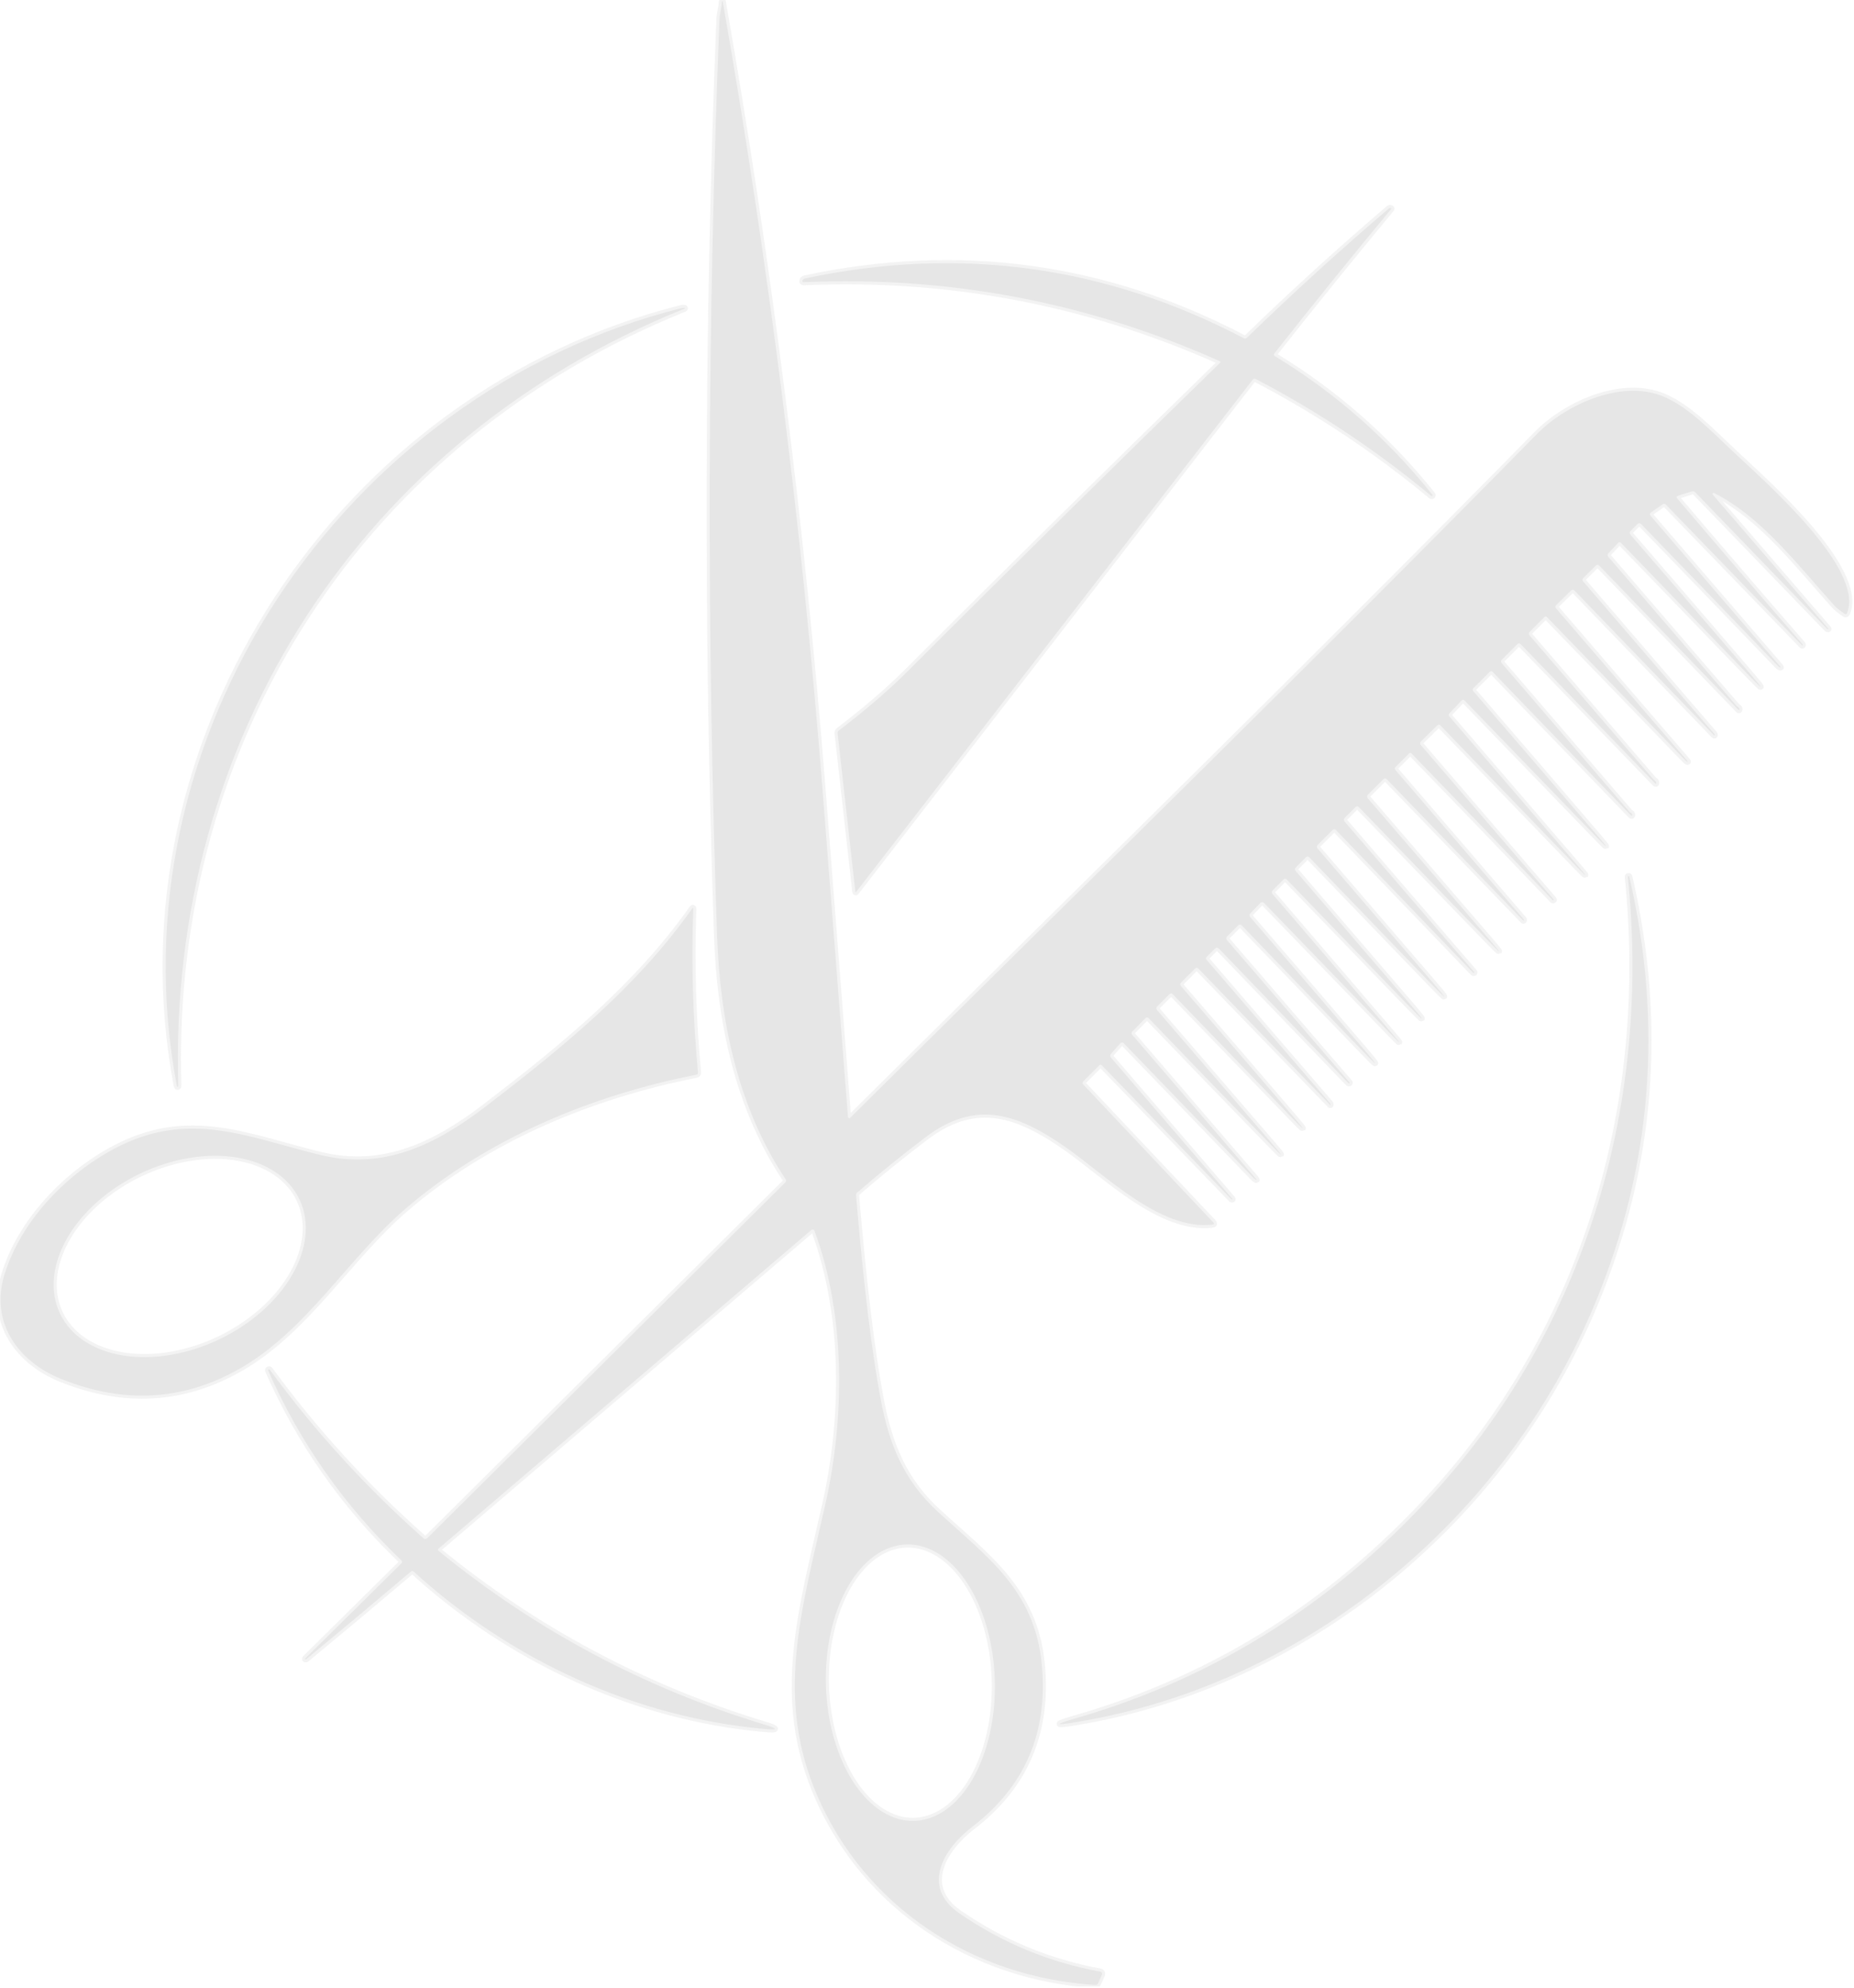 <svg width="600" height="643" viewBox="0 0 600 643" fill="none" xmlns="http://www.w3.org/2000/svg">
<g opacity="0.1" clip-path="url(#clip0_30_2)">
<path d="M554.693 159.455C570.063 167.132 582.05 182.987 593.612 195.812C594.23 196.496 595.336 197.394 596.931 198.504C597.307 198.763 597.582 198.68 597.758 198.254C603.507 183.952 571.065 155.673 561.457 146.618C552.877 138.527 546.864 132.228 539.273 128.658C525.557 122.209 506.994 130.6 497.386 140.368C424.146 214.911 349.265 287.95 275.173 361.503C275.114 361.564 275.039 361.606 274.956 361.625C274.874 361.644 274.788 361.638 274.708 361.609C274.629 361.58 274.559 361.529 274.508 361.461C274.458 361.393 274.427 361.312 274.422 361.228C271.716 326.119 268.985 291.006 266.23 255.889C259.507 170.376 248.731 85.246 233.9 0.501C233.896 0.464 233.879 0.431 233.851 0.407C233.822 0.384 233.786 0.372 233.749 0.376C233.713 0.379 233.679 0.397 233.656 0.425C233.632 0.453 233.621 0.49 233.624 0.526C233.549 2.355 232.923 4.434 232.848 6.112C228.889 104.75 228.639 203.789 232.058 302.44C233.023 330.256 238.722 357.997 254.23 381.366C254.497 381.759 254.459 382.122 254.117 382.456L138.313 497.438C137.896 497.847 137.465 497.86 137.023 497.476C118.501 481.103 101.929 462.943 87.307 442.997C87.262 442.94 87.198 442.902 87.127 442.888C87.056 442.875 86.982 442.888 86.92 442.924C86.858 442.961 86.81 443.019 86.787 443.087C86.764 443.156 86.766 443.23 86.793 443.297C97.09 466.592 111.449 487.035 129.87 504.627C130.23 504.969 130.234 505.311 129.883 505.654L98.768 536.4C98.676 536.492 98.689 536.567 98.806 536.625C98.931 536.684 99.056 536.659 99.182 536.55C110.547 527.166 121.82 517.735 133.002 508.259C133.123 508.158 133.277 508.105 133.436 508.109C133.595 508.114 133.748 508.176 133.866 508.284C165.131 536.713 205.04 555.324 247.265 559.169C251.816 559.586 251.904 559.131 247.528 557.803C208.572 546.006 173.357 527.253 141.883 501.546C141.835 501.508 141.796 501.46 141.769 501.405C141.742 501.351 141.727 501.291 141.726 501.23C141.725 501.168 141.737 501.108 141.762 501.052C141.787 500.996 141.824 500.947 141.87 500.907L262.572 397.798C262.652 397.731 262.747 397.685 262.849 397.663C262.951 397.64 263.056 397.643 263.157 397.67C263.257 397.697 263.35 397.747 263.427 397.818C263.504 397.888 263.563 397.976 263.599 398.073C273.858 425.939 273.319 459.115 267.044 486.793C259.115 521.81 250.91 549.275 264.451 580.672C280.096 616.966 314.931 639.497 354.413 641.977C354.881 642.002 355.207 641.801 355.39 641.376L356.593 638.683C356.639 638.584 356.661 638.475 356.658 638.366C356.655 638.257 356.627 638.149 356.576 638.053C356.526 637.956 356.453 637.872 356.365 637.807C356.276 637.743 356.174 637.7 356.067 637.681C339.449 634.609 324.234 628.305 310.422 618.77C297.845 610.091 305.524 597.805 314.693 590.779C331.795 577.662 339.273 560.12 337.127 538.153C334.785 514.17 319.428 503.537 303.532 488.947C292.484 478.815 287.737 467.143 284.981 452.427C282.05 436.772 279.403 414.843 277.04 386.639C277.006 386.246 277.14 385.925 277.44 385.675C284.622 379.471 292.008 373.497 299.599 367.753C315.908 355.429 329.399 360.263 344.931 371.084C357.833 380.076 375.52 398.011 392.317 396.069C392.919 395.994 393.01 395.735 392.593 395.293L350.543 350.733C350.225 350.399 350.23 350.073 350.555 349.756L355.816 344.483C355.864 344.437 355.92 344.4 355.982 344.376C356.043 344.351 356.109 344.339 356.176 344.34C356.242 344.341 356.308 344.356 356.369 344.382C356.429 344.409 356.484 344.448 356.53 344.496C370.593 358.974 384.568 373.409 398.455 387.804C398.53 387.879 398.605 387.916 398.68 387.916C398.881 387.925 398.927 387.866 398.818 387.741L359.524 342.041C359.182 341.64 359.186 341.24 359.536 340.839L362.58 337.395C362.647 337.32 362.728 337.26 362.818 337.217C362.909 337.175 363.007 337.152 363.107 337.15C363.207 337.148 363.306 337.166 363.399 337.204C363.492 337.242 363.575 337.298 363.645 337.37C377.607 351.822 391.553 366.292 405.482 380.778C405.724 381.028 405.941 381.22 406.134 381.354C406.777 381.788 406.852 381.717 406.359 381.141L366.426 334.69C366.1 334.306 366.117 333.934 366.476 333.575L370.685 329.304C371.035 328.945 371.386 328.945 371.737 329.304C384.989 343.097 398.28 356.849 411.607 370.558C415.349 374.399 415.465 374.286 411.958 370.22L374.417 326.649C374.284 326.494 374.214 326.292 374.224 326.085C374.233 325.879 374.32 325.682 374.468 325.535L378.413 321.59C378.806 321.197 379.194 321.201 379.578 321.602L418.296 361.704C422.555 366.112 422.689 365.987 418.697 361.328C406.589 347.176 394.434 333.066 382.234 318.997C381.85 318.555 381.862 318.129 382.271 317.72L386.706 313.286C387.098 312.902 387.486 312.906 387.87 313.299L430.472 357.358C430.522 357.408 430.555 357.395 430.572 357.32C430.589 357.27 430.593 357.212 430.584 357.145C430.576 357.045 430.526 356.94 430.434 356.832C417.123 341.386 403.82 325.935 390.526 310.481C390.217 310.122 390.23 309.775 390.564 309.441L393.244 306.749C393.323 306.671 393.416 306.61 393.519 306.569C393.621 306.527 393.731 306.506 393.842 306.508C393.952 306.509 394.062 306.532 394.163 306.575C394.265 306.619 394.357 306.682 394.434 306.761C408.413 321.306 422.376 335.808 436.321 350.269C436.413 350.361 436.518 350.386 436.635 350.344C436.793 350.286 436.818 350.194 436.71 350.069L397.09 304.069C396.731 303.651 396.743 303.25 397.127 302.866L400.747 299.247C400.817 299.176 400.901 299.121 400.993 299.083C401.086 299.046 401.185 299.027 401.285 299.028C401.385 299.03 401.484 299.051 401.577 299.09C401.67 299.13 401.754 299.187 401.825 299.259L441.307 340.25C446.092 345.218 446.246 345.08 441.77 339.837C429.436 325.409 417.056 311.015 404.63 296.654C404.246 296.22 404.255 295.794 404.655 295.377L407.9 292.008C407.974 291.931 408.064 291.869 408.163 291.827C408.262 291.785 408.368 291.764 408.476 291.764C408.583 291.764 408.69 291.785 408.789 291.827C408.888 291.869 408.977 291.931 409.052 292.008L450.476 334.827C453.465 337.917 453.561 337.829 450.764 334.564L411.82 289.14C411.681 288.978 411.608 288.77 411.615 288.557C411.622 288.343 411.708 288.14 411.858 287.988L415.315 284.494C415.708 284.101 416.092 284.101 416.468 284.494L455.599 325.009C461.386 331.003 461.562 330.841 456.125 324.52L419.324 281.713C418.973 281.304 418.985 280.908 419.361 280.524L422.593 277.292C422.977 276.908 423.361 276.913 423.745 277.305L463.102 318.133C468.564 323.794 468.731 323.644 463.603 317.682L426.388 274.412C426.249 274.25 426.175 274.042 426.182 273.828C426.189 273.615 426.276 273.412 426.426 273.26L431.261 268.425C431.333 268.355 431.419 268.3 431.512 268.262C431.606 268.225 431.706 268.206 431.806 268.207C431.906 268.208 432.005 268.229 432.096 268.269C432.187 268.309 432.27 268.366 432.338 268.438C447.152 283.801 461.941 299.18 476.706 314.576C476.806 314.676 476.923 314.697 477.056 314.639C477.165 314.589 477.182 314.518 477.106 314.426L435.207 265.795C434.806 265.328 434.822 264.873 435.257 264.43L438.589 261.112C439.015 260.686 439.436 260.69 439.854 261.124L481.954 304.62C485.996 308.786 486.121 308.669 482.33 304.269L442.647 258.193C442.504 258.025 442.43 257.809 442.439 257.589C442.448 257.368 442.541 257.159 442.697 257.004L447.632 252.057C448.042 251.648 448.447 251.652 448.848 252.069L492.939 297.719C492.95 297.73 492.962 297.739 492.975 297.745C492.988 297.752 493.002 297.755 493.016 297.757C493.03 297.758 493.043 297.756 493.056 297.752C493.069 297.748 493.08 297.741 493.09 297.731C493.115 297.706 493.136 297.681 493.152 297.656C493.211 297.548 493.177 297.423 493.052 297.281L451.641 249.089C451.324 248.721 451.336 248.362 451.678 248.011L456.012 243.678C456.065 243.626 456.127 243.585 456.195 243.558C456.263 243.531 456.336 243.517 456.41 243.518C456.483 243.519 456.556 243.535 456.623 243.565C456.69 243.594 456.751 243.637 456.802 243.691C472.117 259.504 487.353 275.322 502.509 291.144C502.551 291.186 502.597 291.19 502.647 291.156C502.672 291.14 502.701 291.123 502.735 291.106C502.835 291.056 502.864 291.006 502.822 290.956L459.77 240.91C459.638 240.759 459.57 240.562 459.579 240.359C459.588 240.157 459.675 239.964 459.82 239.821L465.119 234.611C465.47 234.26 465.816 234.264 466.159 234.623L510.138 280.198C513.862 284.055 513.975 283.951 510.476 279.885L469.052 231.718C468.743 231.367 468.752 231.025 469.077 230.691L473.023 226.533C473.332 226.216 473.641 226.216 473.95 226.533L516.889 270.943C520.53 274.7 520.651 274.591 517.253 270.617C503.808 254.912 490.334 239.236 476.831 223.59C476.505 223.222 476.518 222.868 476.868 222.525L482.104 217.29C482.422 216.973 482.735 216.973 483.044 217.29L527.837 263.729C528.029 263.929 528.146 263.892 528.188 263.616C528.23 263.366 528.129 263.153 527.887 262.978C527.553 262.752 527.344 262.589 527.261 262.489C513.516 246.517 499.77 230.528 486.025 214.522C485.666 214.105 485.683 213.704 486.075 213.32L490.998 208.386C491.399 207.985 491.8 207.989 492.2 208.398L535.641 253.359C535.825 253.543 535.937 253.505 535.979 253.246C536.012 253.004 535.921 252.796 535.703 252.62C535.378 252.361 535.194 252.207 535.152 252.157C521.774 236.611 508.38 221.047 494.969 205.468C494.836 205.316 494.768 205.119 494.777 204.916C494.787 204.714 494.873 204.521 495.019 204.378L499.879 199.506C499.972 199.417 500.097 199.368 500.226 199.37C500.355 199.373 500.478 199.426 500.568 199.519C515.649 215.057 530.647 230.566 545.562 246.045C545.678 246.162 545.795 246.25 545.912 246.308C546.255 246.458 546.313 246.4 546.088 246.133L503.599 196.789C503.273 196.405 503.29 196.037 503.649 195.686L508.397 191.015C508.797 190.623 509.194 190.631 509.587 191.04L554.681 237.779C554.797 237.905 554.877 237.88 554.919 237.704C554.935 237.604 554.902 237.504 554.818 237.404C540.647 220.947 526.468 204.47 512.28 187.972C512.166 187.835 512.108 187.661 512.114 187.485C512.121 187.309 512.194 187.143 512.317 187.02L516.376 183C516.793 182.574 517.211 182.578 517.628 183.012L562.572 229.551C562.764 229.743 562.877 229.706 562.91 229.438C562.944 229.205 562.856 229.008 562.647 228.85C562.296 228.599 562.092 228.437 562.033 228.361C548.179 212.281 534.326 196.183 520.472 180.069C520.337 179.911 520.266 179.71 520.27 179.504C520.275 179.298 520.356 179.102 520.497 178.955L523.641 175.623C523.967 175.272 524.296 175.268 524.63 175.611L565.703 218.154C570.956 223.598 571.123 223.448 566.204 217.704C553.403 202.758 540.564 187.846 527.687 172.968C527.294 172.517 527.311 172.083 527.737 171.666L529.916 169.486C529.995 169.408 530.088 169.346 530.191 169.304C530.294 169.261 530.405 169.24 530.517 169.242C530.628 169.243 530.739 169.266 530.843 169.31C530.946 169.354 531.04 169.419 531.119 169.499C545.891 184.745 560.63 200.024 575.336 215.337C575.511 215.529 575.716 215.679 575.95 215.787C576.334 215.971 576.388 215.9 576.113 215.574L534.2 166.869C533.816 166.418 533.866 166.021 534.351 165.679L538.033 163.137C538.443 162.853 538.818 162.886 539.161 163.237L583.14 208.699C583.248 208.816 583.332 208.795 583.39 208.636C583.424 208.528 583.39 208.419 583.29 208.311C569.72 192.722 556.238 177.043 542.843 161.271C542.451 160.812 542.547 160.49 543.131 160.306L547.415 158.954C547.908 158.803 548.334 158.912 548.693 159.279C562.848 173.941 577.006 188.602 591.169 203.263C591.303 203.397 591.432 203.468 591.557 203.476C591.733 203.493 591.762 203.435 591.645 203.301L554.292 159.981C554.242 159.922 554.213 159.848 554.211 159.77C554.209 159.693 554.233 159.617 554.28 159.556C554.327 159.494 554.393 159.451 554.469 159.432C554.544 159.414 554.623 159.422 554.693 159.455Z" stroke="#828384" stroke-width="2"/>
<path d="M394.76 116.823C394.807 116.844 394.848 116.877 394.88 116.917C394.911 116.958 394.933 117.006 394.941 117.057C394.95 117.107 394.946 117.16 394.93 117.208C394.913 117.257 394.885 117.301 394.848 117.337C361.002 150.291 327.374 183.476 293.962 216.89C287.716 223.143 280.221 229.597 271.478 236.252C271.169 236.485 271.036 236.799 271.077 237.191L276.814 288.376C276.839 288.618 276.927 288.643 277.077 288.451L405.37 122.835C405.662 122.459 406.017 122.38 406.434 122.597C426.668 133.175 445.57 145.758 463.14 160.344C463.19 160.394 463.257 160.422 463.328 160.422C463.398 160.422 463.466 160.394 463.516 160.344C463.566 160.294 463.594 160.227 463.594 160.156C463.594 160.086 463.566 160.018 463.516 159.968C449.194 142.042 432.23 127.122 412.622 115.208C412.213 114.957 412.155 114.644 412.447 114.268C424.856 98.538 437.461 82.963 450.263 67.542C450.272 67.529 450.277 67.514 450.279 67.499C450.281 67.484 450.28 67.469 450.275 67.454C450.27 67.44 450.262 67.427 450.251 67.416C450.241 67.405 450.228 67.396 450.213 67.391C450.113 67.358 450.013 67.325 449.912 67.291C449.787 67.249 449.67 67.27 449.562 67.354C433.779 80.813 418.451 94.76 403.578 109.196C403.244 109.522 402.869 109.576 402.451 109.359C357.699 85.914 310.401 79.477 260.555 90.047C260.104 90.139 259.825 90.364 259.716 90.723C259.599 91.099 259.737 91.279 260.129 91.262C307.127 89.208 352.004 97.728 394.76 116.823Z" stroke="#828384" stroke-width="2"/>
<path d="M220.484 99.665C110.756 127.281 35.937 238.957 57.244 351.284C57.251 351.344 57.281 351.398 57.328 351.436C57.375 351.474 57.435 351.491 57.495 351.484C57.554 351.478 57.609 351.448 57.647 351.401C57.684 351.354 57.702 351.294 57.695 351.234C54.288 238.832 117.395 141.721 221.549 99.816C221.571 99.805 221.588 99.787 221.599 99.766C221.61 99.744 221.614 99.719 221.61 99.695C221.606 99.671 221.594 99.649 221.576 99.633C221.558 99.616 221.536 99.606 221.511 99.603C221.177 99.561 220.835 99.582 220.484 99.665Z" stroke="#828384" stroke-width="2"/>
<path d="M526.823 283.667C534.138 355.567 514.271 426.19 466.271 480.381C433.478 517.393 394.008 542.537 347.862 555.812C341.215 557.724 341.307 558.117 348.138 556.99C422.793 544.716 487.052 491.439 516.1 421.756C534.589 377.388 538.317 331.321 527.286 283.555C527.261 283.454 527.211 283.392 527.136 283.367C527.094 283.358 527.052 283.354 527.011 283.354C526.869 283.371 526.806 283.475 526.823 283.667Z" stroke="#828384" stroke-width="2"/>
<path d="M19.653 445.927C39.962 454.134 59.244 453.057 77.499 442.696C99.182 430.385 112.597 406.99 131.148 390.997C157.478 368.304 191.374 354.252 225.294 347.589C225.729 347.506 225.925 347.243 225.883 346.8C224.23 329.25 223.72 311.666 224.355 294.049C224.372 293.565 224.242 293.519 223.967 293.912C206.004 319.285 182.267 338.622 157.353 357.734C141.332 370.02 124.372 378.624 103.491 373.501C79.866 367.703 61.14 358.848 37.265 371.372C21.357 379.726 6.601 395.067 1.353 412.551C-3.219 427.767 5.925 440.379 19.653 445.927Z" stroke="#828384" stroke-width="2"/>
<path d="M295.863 588.921C303.112 588.718 309.933 583.814 314.825 575.287C319.717 566.76 322.279 555.308 321.948 543.452C321.784 537.581 320.914 531.787 319.389 526.402C317.864 521.016 315.713 516.144 313.059 512.064C310.404 507.983 307.299 504.774 303.92 502.62C300.541 500.466 296.954 499.409 293.365 499.509C286.115 499.712 279.295 504.616 274.403 513.143C269.511 521.67 266.949 533.122 267.28 544.978C267.444 550.849 268.313 556.643 269.839 562.028C271.364 567.414 273.515 572.286 276.169 576.366C278.823 580.447 281.928 583.656 285.308 585.81C288.687 587.964 292.273 589.021 295.863 588.921Z" stroke="#828384" stroke-width="2"/>
<path d="M96.904 387.887C93.511 380.776 86.176 375.902 76.511 374.339C66.846 372.776 55.643 374.651 45.367 379.551C35.092 384.452 26.584 391.976 21.717 400.47C16.85 408.964 16.021 417.73 19.413 424.841C22.806 431.953 30.142 436.826 39.806 438.389C49.471 439.952 60.674 438.077 70.95 433.177C81.226 428.276 89.733 420.752 94.6 412.258C99.468 403.765 100.296 394.998 96.904 387.887Z" stroke="#828384" stroke-width="2"/>
<path d="M554.292 159.981L591.645 203.301C591.762 203.435 591.733 203.493 591.557 203.476C591.432 203.468 591.303 203.397 591.169 203.263C577.006 188.602 562.848 173.941 548.693 159.279C548.334 158.912 547.908 158.803 547.415 158.954L543.132 160.306C542.547 160.49 542.451 160.812 542.843 161.271C556.238 177.043 569.72 192.722 583.29 208.311C583.39 208.419 583.424 208.528 583.39 208.636C583.332 208.795 583.248 208.816 583.14 208.699L539.161 163.237C538.818 162.886 538.443 162.853 538.033 163.137L534.351 165.679C533.866 166.021 533.816 166.418 534.2 166.869L576.113 215.574C576.388 215.9 576.334 215.971 575.95 215.787C575.716 215.679 575.512 215.529 575.336 215.337C560.631 200.024 545.891 184.745 531.119 169.499C531.04 169.419 530.946 169.354 530.843 169.31C530.739 169.266 530.629 169.243 530.517 169.242C530.405 169.24 530.294 169.261 530.191 169.304C530.088 169.346 529.995 169.408 529.917 169.486L527.737 171.666C527.311 172.083 527.294 172.517 527.687 172.968C540.564 187.846 553.403 202.758 566.205 217.704C571.123 223.448 570.956 223.598 565.704 218.154L524.631 175.611C524.296 175.268 523.967 175.272 523.641 175.623L520.497 178.955C520.356 179.102 520.275 179.298 520.27 179.504C520.266 179.71 520.338 179.911 520.472 180.069C534.326 196.183 548.18 212.281 562.033 228.361C562.092 228.437 562.296 228.599 562.647 228.85C562.856 229.008 562.944 229.205 562.91 229.438C562.877 229.706 562.764 229.743 562.572 229.551L517.628 183.012C517.211 182.578 516.793 182.574 516.376 183L512.317 187.02C512.194 187.143 512.122 187.309 512.115 187.485C512.108 187.661 512.167 187.835 512.28 187.972C526.468 204.47 540.647 220.947 554.818 237.404C554.902 237.504 554.935 237.604 554.919 237.704C554.877 237.88 554.798 237.905 554.681 237.779L509.587 191.04C509.194 190.631 508.798 190.623 508.397 191.015L503.649 195.686C503.29 196.037 503.274 196.405 503.599 196.789L546.088 246.133C546.313 246.4 546.255 246.458 545.912 246.308C545.795 246.25 545.679 246.162 545.562 246.045C530.647 230.566 515.649 215.057 500.568 199.519C500.478 199.426 500.355 199.373 500.226 199.37C500.097 199.368 499.972 199.417 499.879 199.506L495.019 204.378C494.873 204.521 494.787 204.714 494.777 204.916C494.768 205.119 494.836 205.316 494.969 205.468C508.38 221.047 521.775 236.611 535.152 252.157C535.194 252.207 535.378 252.361 535.704 252.62C535.921 252.796 536.013 253.004 535.979 253.246C535.937 253.505 535.825 253.543 535.641 253.359L492.2 208.398C491.8 207.989 491.399 207.985 490.998 208.386L486.075 213.32C485.683 213.704 485.666 214.105 486.025 214.522C499.77 230.528 513.516 246.517 527.261 262.489C527.345 262.589 527.553 262.752 527.887 262.978C528.129 263.153 528.23 263.366 528.188 263.616C528.146 263.892 528.029 263.929 527.837 263.729L483.044 217.29C482.735 216.973 482.422 216.973 482.104 217.29L476.869 222.525C476.518 222.868 476.505 223.222 476.831 223.59C490.334 239.236 503.808 254.912 517.253 270.617C520.651 274.591 520.53 274.7 516.889 270.943L473.95 226.533C473.641 226.216 473.332 226.216 473.023 226.533L469.077 230.691C468.752 231.025 468.743 231.367 469.052 231.718L510.476 279.885C513.975 283.951 513.862 284.055 510.138 280.198L466.159 234.623C465.816 234.264 465.47 234.26 465.119 234.611L459.821 239.821C459.675 239.964 459.588 240.157 459.579 240.359C459.57 240.562 459.638 240.759 459.77 240.91L502.823 290.956C502.864 291.006 502.835 291.056 502.735 291.106C502.702 291.123 502.672 291.14 502.647 291.156C502.597 291.19 502.551 291.186 502.509 291.144C487.353 275.322 472.117 259.504 456.802 243.691C456.751 243.637 456.691 243.594 456.623 243.565C456.556 243.535 456.483 243.519 456.41 243.518C456.336 243.517 456.263 243.531 456.195 243.558C456.127 243.585 456.065 243.626 456.013 243.678L451.679 248.011C451.336 248.362 451.324 248.721 451.641 249.089L493.052 297.281C493.177 297.423 493.211 297.548 493.152 297.656C493.136 297.681 493.115 297.706 493.09 297.731C493.08 297.741 493.069 297.748 493.056 297.752C493.043 297.756 493.03 297.758 493.016 297.757C493.002 297.755 492.988 297.752 492.975 297.745C492.962 297.739 492.95 297.73 492.94 297.719L448.848 252.069C448.447 251.652 448.042 251.648 447.633 252.057L442.697 257.004C442.541 257.159 442.449 257.368 442.439 257.589C442.43 257.809 442.504 258.025 442.647 258.193L482.33 304.269C486.121 308.669 485.996 308.786 481.954 304.62L439.854 261.124C439.436 260.69 439.015 260.686 438.589 261.112L435.257 264.43C434.823 264.873 434.806 265.328 435.207 265.795L477.107 314.426C477.182 314.518 477.165 314.589 477.056 314.639C476.923 314.697 476.806 314.676 476.706 314.576C461.942 299.18 447.152 283.801 432.338 268.438C432.27 268.366 432.187 268.309 432.096 268.269C432.005 268.229 431.906 268.208 431.806 268.207C431.706 268.206 431.606 268.225 431.513 268.262C431.419 268.3 431.333 268.355 431.261 268.425L426.426 273.26C426.276 273.412 426.189 273.615 426.183 273.828C426.176 274.042 426.249 274.25 426.388 274.412L463.603 317.682C468.731 323.644 468.564 323.794 463.102 318.133L423.745 277.305C423.361 276.913 422.977 276.908 422.593 277.292L419.361 280.524C418.985 280.908 418.973 281.304 419.324 281.713L456.125 324.52C461.562 330.841 461.386 331.003 455.599 325.009L416.468 284.494C416.092 284.101 415.708 284.101 415.315 284.494L411.858 287.988C411.708 288.14 411.622 288.343 411.615 288.557C411.608 288.77 411.681 288.978 411.82 289.14L450.764 334.564C453.562 337.829 453.466 337.917 450.476 334.827L409.052 292.008C408.977 291.931 408.888 291.869 408.789 291.827C408.69 291.785 408.584 291.764 408.476 291.764C408.369 291.764 408.262 291.785 408.163 291.827C408.064 291.869 407.975 291.931 407.9 292.008L404.656 295.377C404.255 295.794 404.246 296.22 404.631 296.654C417.056 311.015 429.436 325.409 441.77 339.837C446.246 345.08 446.092 345.218 441.307 340.25L401.825 299.259C401.754 299.187 401.67 299.13 401.577 299.09C401.484 299.051 401.385 299.03 401.285 299.028C401.185 299.027 401.086 299.046 400.993 299.083C400.901 299.121 400.818 299.176 400.747 299.247L397.127 302.866C396.743 303.25 396.731 303.651 397.09 304.069L436.71 350.069C436.818 350.194 436.793 350.286 436.635 350.344C436.518 350.386 436.413 350.361 436.322 350.269C422.376 335.808 408.413 321.306 394.434 306.761C394.357 306.682 394.265 306.619 394.163 306.575C394.062 306.532 393.952 306.509 393.842 306.508C393.731 306.506 393.622 306.527 393.519 306.569C393.416 306.61 393.323 306.671 393.244 306.749L390.564 309.441C390.23 309.775 390.217 310.122 390.526 310.481C403.82 325.935 417.123 341.386 430.434 356.832C430.526 356.94 430.576 357.045 430.585 357.145C430.593 357.212 430.589 357.27 430.572 357.32C430.555 357.395 430.522 357.408 430.472 357.358L387.871 313.299C387.486 312.906 387.098 312.902 386.706 313.286L382.271 317.72C381.862 318.129 381.85 318.555 382.234 318.997C394.434 333.066 406.589 347.176 418.697 361.328C422.689 365.987 422.555 366.112 418.297 361.704L379.578 321.602C379.194 321.201 378.806 321.197 378.413 321.59L374.468 325.535C374.32 325.682 374.233 325.879 374.224 326.085C374.214 326.292 374.284 326.494 374.418 326.649L411.958 370.22C415.466 374.286 415.349 374.399 411.608 370.558C398.28 356.849 384.99 343.097 371.737 329.304C371.386 328.945 371.036 328.945 370.685 329.304L366.476 333.575C366.117 333.934 366.1 334.306 366.426 334.69L406.359 381.141C406.852 381.717 406.777 381.788 406.134 381.354C405.942 381.22 405.724 381.028 405.482 380.778C391.553 366.292 377.608 351.822 363.645 337.37C363.575 337.298 363.492 337.242 363.399 337.204C363.307 337.166 363.207 337.148 363.107 337.15C363.007 337.152 362.909 337.175 362.818 337.217C362.728 337.26 362.647 337.32 362.58 337.395L359.537 340.839C359.186 341.24 359.182 341.64 359.524 342.041L398.818 387.741C398.927 387.866 398.881 387.925 398.681 387.916C398.605 387.916 398.53 387.879 398.455 387.804C384.568 373.409 370.593 358.974 356.53 344.496C356.485 344.448 356.43 344.409 356.369 344.382C356.308 344.356 356.242 344.341 356.176 344.34C356.11 344.339 356.043 344.351 355.982 344.376C355.92 344.4 355.864 344.437 355.816 344.483L350.555 349.756C350.23 350.073 350.226 350.399 350.543 350.733L392.593 395.293C393.01 395.735 392.919 395.994 392.317 396.069C375.52 398.011 357.833 380.076 344.931 371.084C329.399 360.263 315.908 355.429 299.599 367.753C292.008 373.497 284.622 379.471 277.441 385.675C277.14 385.925 277.006 386.246 277.04 386.639C279.403 414.843 282.05 436.772 284.981 452.427C287.737 467.143 292.484 478.815 303.532 488.947C319.428 503.537 334.785 514.17 337.127 538.153C339.274 560.12 331.795 577.662 314.693 590.779C305.524 597.805 297.846 610.091 310.422 618.77C324.234 628.305 339.449 634.609 356.067 637.681C356.175 637.7 356.277 637.743 356.365 637.807C356.453 637.872 356.526 637.956 356.577 638.053C356.627 638.149 356.655 638.257 356.658 638.366C356.661 638.475 356.639 638.584 356.593 638.683L355.39 641.376C355.207 641.801 354.881 642.002 354.413 641.977C314.931 639.497 280.096 616.966 264.451 580.672C250.91 549.275 259.115 521.81 267.044 486.793C273.319 459.115 273.858 425.939 263.599 398.073C263.563 397.976 263.504 397.888 263.427 397.818C263.35 397.747 263.258 397.697 263.157 397.67C263.056 397.643 262.951 397.64 262.849 397.663C262.747 397.685 262.652 397.731 262.572 397.798L141.871 500.907C141.824 500.947 141.787 500.996 141.762 501.052C141.737 501.108 141.725 501.168 141.726 501.23C141.727 501.291 141.742 501.351 141.769 501.405C141.796 501.46 141.835 501.508 141.883 501.546C173.357 527.253 208.572 546.006 247.528 557.803C251.904 559.131 251.816 559.586 247.265 559.169C205.04 555.324 165.132 536.713 133.866 508.284C133.748 508.176 133.595 508.114 133.436 508.109C133.277 508.105 133.123 508.158 133.002 508.259C121.821 517.735 110.547 527.166 99.182 536.55C99.056 536.659 98.931 536.684 98.806 536.625C98.689 536.567 98.677 536.492 98.768 536.4L129.883 505.654C130.234 505.311 130.23 504.969 129.871 504.627C111.449 487.035 97.09 466.592 86.793 443.297C86.766 443.23 86.764 443.156 86.787 443.087C86.811 443.019 86.858 442.961 86.92 442.924C86.982 442.888 87.056 442.875 87.127 442.888C87.198 442.902 87.262 442.94 87.307 442.997C101.929 462.943 118.501 481.103 137.023 497.476C137.466 497.86 137.896 497.847 138.313 497.438L254.117 382.456C254.459 382.122 254.497 381.759 254.23 381.366C238.722 357.997 233.023 330.256 232.059 302.44C228.639 203.789 228.889 104.75 232.848 6.112C232.923 4.434 233.549 2.355 233.624 0.526C233.621 0.49 233.632 0.453 233.656 0.425C233.679 0.397 233.713 0.379 233.75 0.376C233.786 0.372 233.822 0.384 233.851 0.407C233.879 0.431 233.897 0.464 233.9 0.501C248.731 85.246 259.507 170.376 266.23 255.889C268.985 291.006 271.716 326.119 274.422 361.228C274.428 361.312 274.458 361.393 274.509 361.461C274.559 361.529 274.629 361.58 274.708 361.609C274.788 361.638 274.874 361.644 274.956 361.625C275.039 361.606 275.114 361.564 275.173 361.503C349.265 287.95 424.146 214.911 497.386 140.368C506.994 130.6 525.557 122.209 539.274 128.658C546.864 132.228 552.877 138.527 561.457 146.618C571.065 155.673 603.507 183.952 597.758 198.254C597.583 198.68 597.307 198.763 596.931 198.504C595.336 197.394 594.23 196.496 593.612 195.812C582.05 182.987 570.063 167.132 554.693 159.455C554.623 159.422 554.544 159.414 554.469 159.432C554.394 159.451 554.327 159.494 554.28 159.556C554.233 159.617 554.209 159.693 554.211 159.77C554.213 159.848 554.242 159.922 554.292 159.981ZM295.863 588.921C303.112 588.718 309.933 583.814 314.825 575.287C319.717 566.76 322.279 555.308 321.948 543.452C321.784 537.581 320.914 531.787 319.389 526.402C317.864 521.016 315.713 516.144 313.059 512.064C310.404 507.983 307.299 504.774 303.92 502.62C300.541 500.466 296.954 499.409 293.365 499.509C286.115 499.712 279.295 504.616 274.403 513.143C269.511 521.67 266.949 533.122 267.28 544.978C267.444 550.849 268.313 556.643 269.839 562.028C271.364 567.414 273.515 572.286 276.169 576.366C278.823 580.447 281.928 583.656 285.308 585.81C288.687 587.964 292.273 589.021 295.863 588.921Z" fill="black"/>
<path d="M394.76 116.823C352.004 97.728 307.127 89.208 260.129 91.262C259.737 91.279 259.599 91.099 259.716 90.723C259.825 90.364 260.104 90.139 260.555 90.047C310.401 79.477 357.699 85.914 402.451 109.359C402.868 109.576 403.244 109.522 403.578 109.196C418.451 94.76 433.779 80.813 449.561 67.354C449.67 67.27 449.787 67.249 449.912 67.291C450.012 67.325 450.113 67.358 450.213 67.391C450.227 67.396 450.24 67.405 450.251 67.415C450.262 67.426 450.27 67.44 450.275 67.454C450.28 67.469 450.281 67.484 450.279 67.499C450.277 67.514 450.271 67.529 450.263 67.542C437.461 82.963 424.856 98.538 412.447 114.268C412.154 114.644 412.213 114.957 412.622 115.208C432.23 127.122 449.194 142.042 463.516 159.968C463.565 160.018 463.593 160.086 463.593 160.156C463.593 160.227 463.565 160.294 463.516 160.344C463.466 160.394 463.398 160.422 463.328 160.422C463.257 160.422 463.19 160.394 463.14 160.344C445.57 145.758 426.668 133.175 406.434 122.597C406.017 122.38 405.662 122.459 405.369 122.835L277.077 288.451C276.927 288.643 276.839 288.618 276.814 288.376L271.077 237.191C271.035 236.798 271.169 236.485 271.478 236.252C280.221 229.597 287.716 223.143 293.962 216.89C327.374 183.476 361.002 150.291 394.848 117.337C394.885 117.301 394.913 117.257 394.929 117.208C394.946 117.159 394.95 117.107 394.941 117.057C394.932 117.006 394.911 116.958 394.88 116.917C394.848 116.876 394.807 116.844 394.76 116.823Z" fill="black"/>
<path d="M57.244 351.284C35.937 238.957 110.756 127.281 220.484 99.665C220.835 99.582 221.177 99.561 221.511 99.603C221.536 99.606 221.558 99.616 221.576 99.633C221.594 99.649 221.606 99.671 221.61 99.695C221.614 99.719 221.61 99.744 221.599 99.766C221.588 99.787 221.571 99.805 221.549 99.816C117.395 141.721 54.288 238.831 57.695 351.234C57.702 351.294 57.684 351.354 57.647 351.401C57.609 351.448 57.554 351.478 57.495 351.484C57.435 351.491 57.375 351.474 57.328 351.436C57.281 351.398 57.251 351.344 57.244 351.284Z" fill="black"/>
<path d="M466.272 480.381C514.272 426.19 534.138 355.567 526.823 283.667C526.806 283.475 526.869 283.371 527.011 283.354C527.052 283.354 527.094 283.358 527.136 283.367C527.211 283.392 527.261 283.454 527.286 283.554C538.317 331.321 534.589 377.388 516.1 421.756C487.052 491.439 422.793 544.716 348.138 556.989C341.307 558.117 341.215 557.724 347.862 555.812C394.008 542.537 433.478 517.393 466.272 480.381Z" fill="black"/>
<path d="M19.653 445.927C5.925 440.379 -3.219 427.767 1.353 412.551C6.601 395.067 21.357 379.726 37.265 371.372C61.14 358.848 79.866 367.703 103.491 373.501C124.372 378.624 141.332 370.02 157.353 357.734C182.267 338.622 206.004 319.285 223.967 293.912C224.242 293.519 224.372 293.565 224.355 294.049C223.72 311.666 224.23 329.25 225.883 346.8C225.925 347.243 225.729 347.506 225.294 347.589C191.374 354.252 157.478 368.304 131.148 390.997C112.597 406.99 99.182 430.385 77.499 442.696C59.244 453.057 39.962 454.134 19.653 445.927ZM96.904 387.887C93.511 380.775 86.176 375.902 76.511 374.339C66.846 372.776 55.643 374.651 45.367 379.551C35.092 384.452 26.584 391.976 21.717 400.47C16.85 408.963 16.021 417.73 19.413 424.841C22.806 431.953 30.142 436.826 39.806 438.389C49.471 439.952 60.674 438.077 70.95 433.177C81.226 428.276 89.733 420.752 94.6 412.258C99.468 403.765 100.296 394.998 96.904 387.887Z" fill="black"/>
</g>
<defs>
<clipPath id="clip0_30_2">
<rect width="600" height="642.478" fill="white"/>
</clipPath>
</defs>
</svg>
